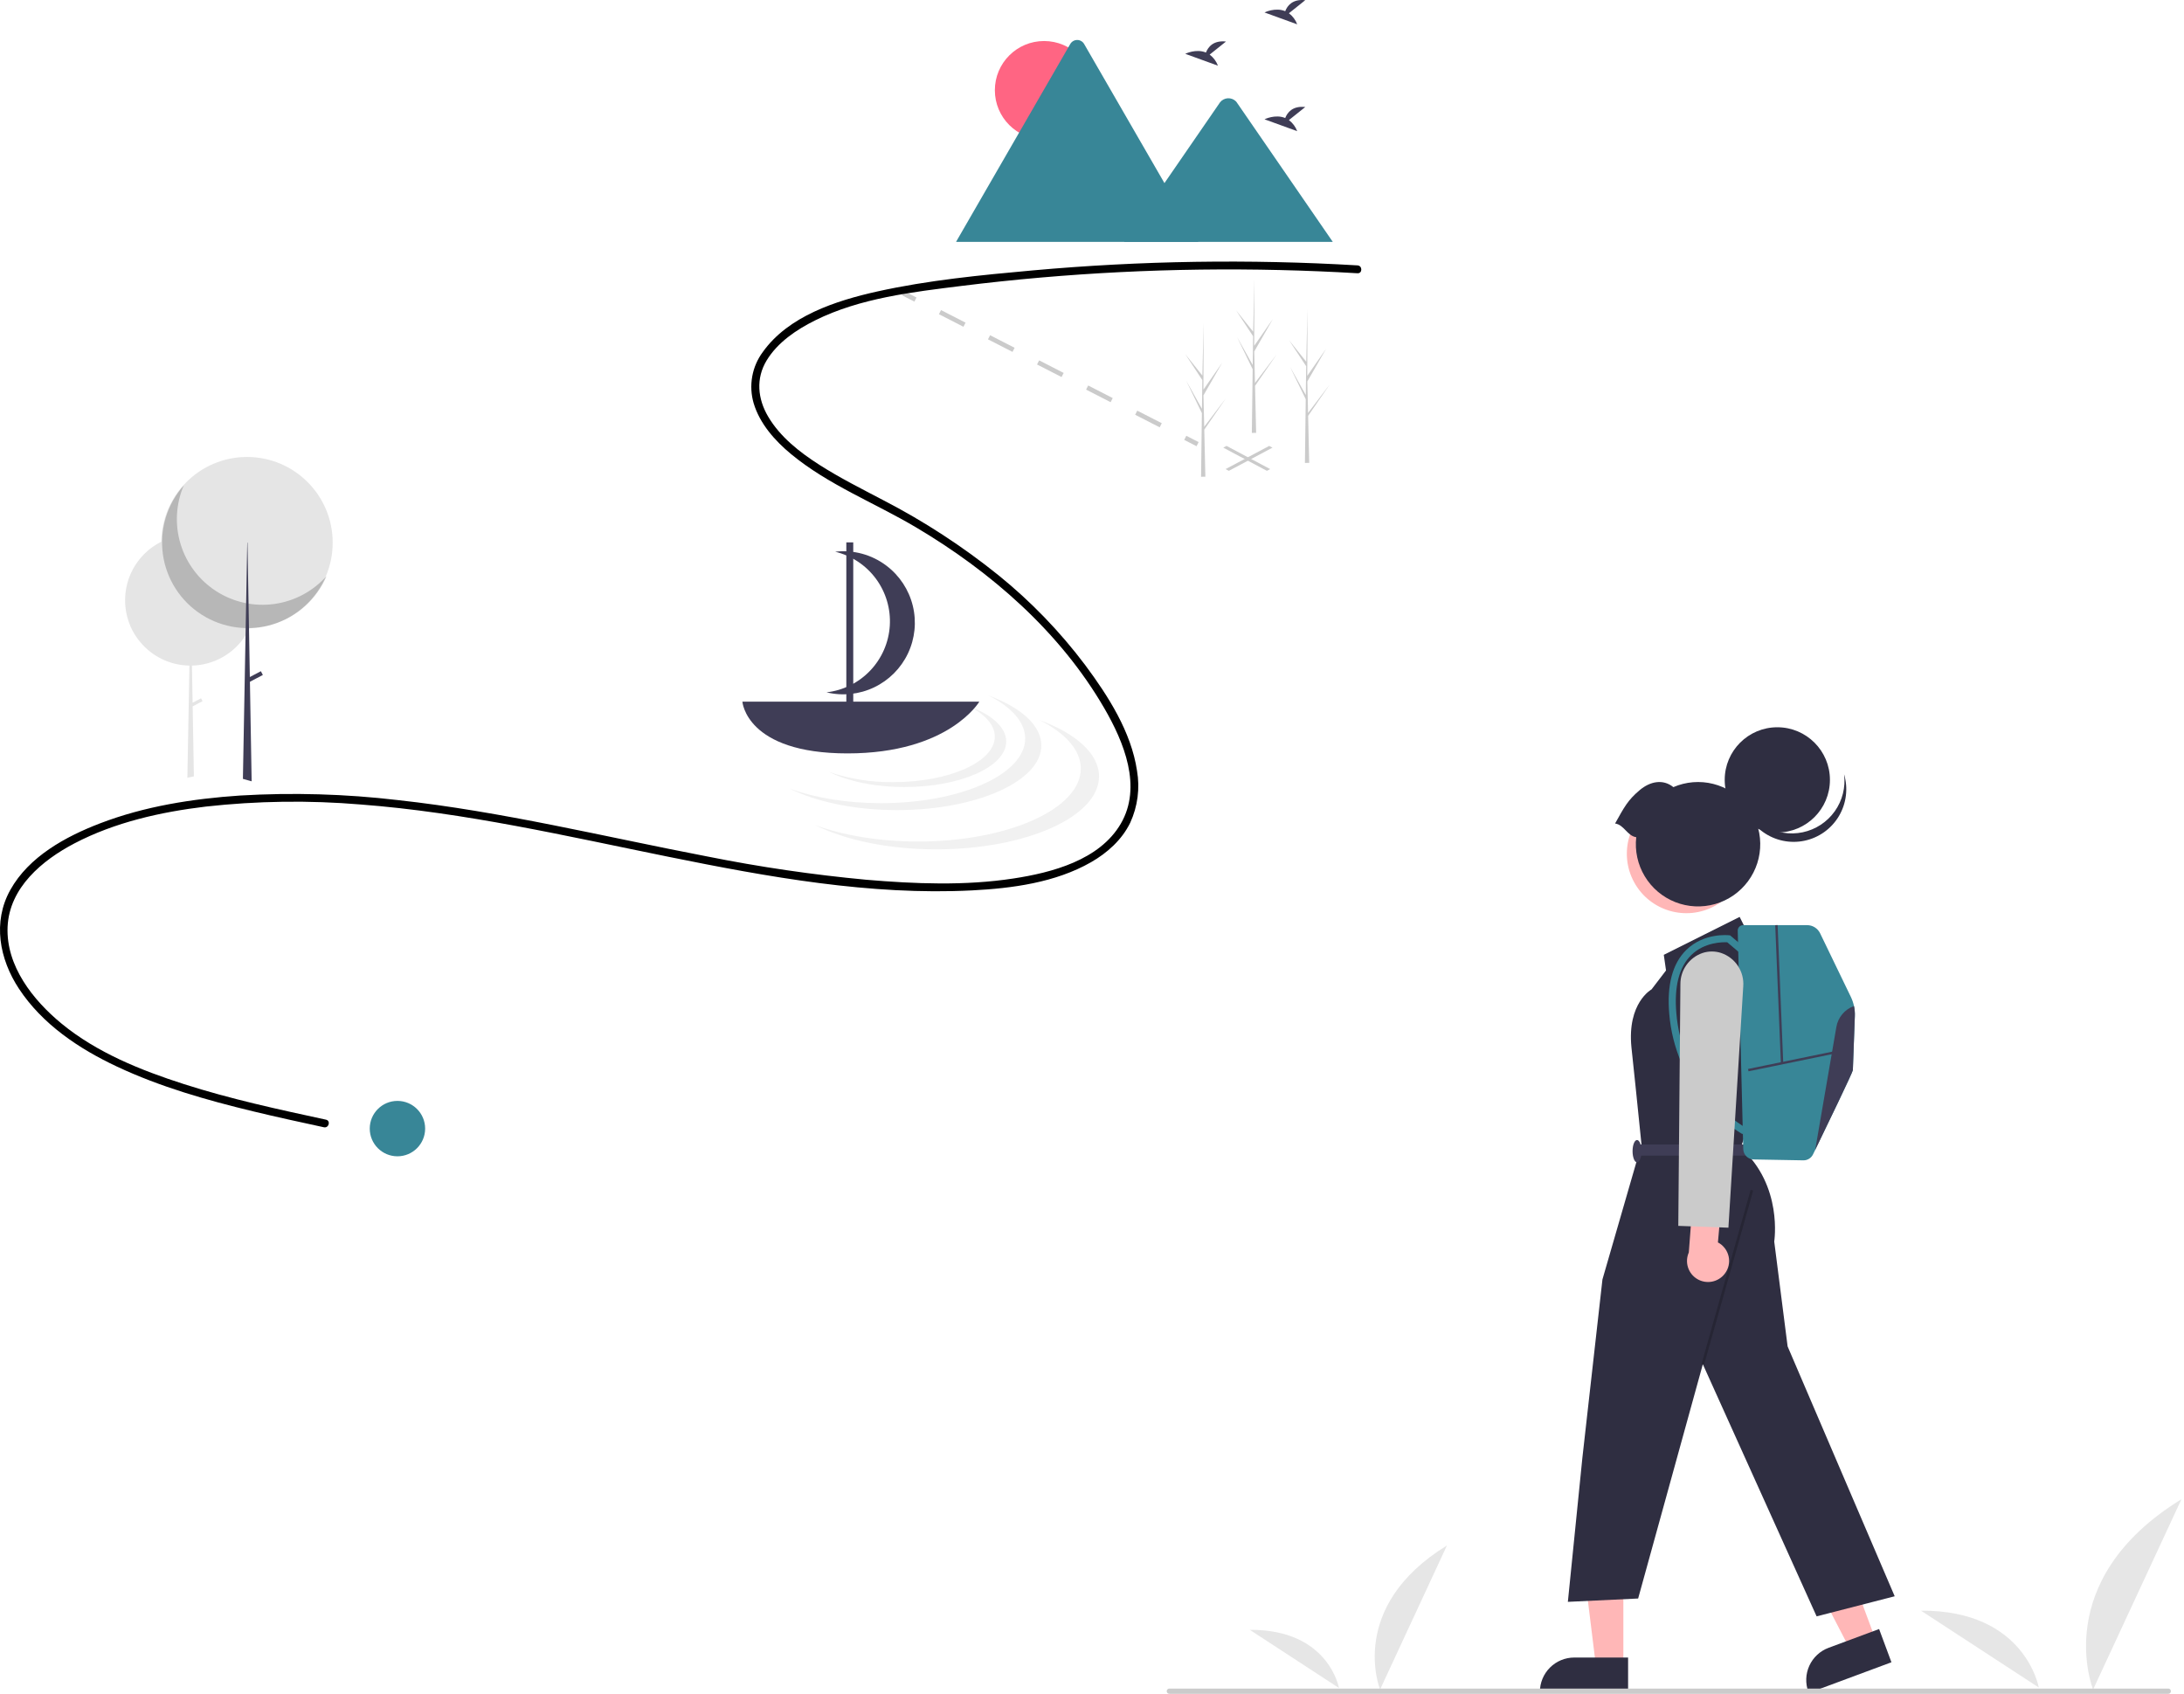 <svg width="833" height="646" viewBox="0 0 833 646" fill="none" xmlns="http://www.w3.org/2000/svg">
<g id="undraw_adventure_map_hnin 1" clip-path="url(#clip0)">
<g id="Flowers">
<path id="Flower202" d="M526.378 644.357C526.378 644.357 513.625 612.966 551.883 589.423L526.378 644.357Z" fill="#E6E6E6"/>
<path id="Flower201" d="M510.694 643.786C510.694 643.786 506.804 621.412 476.694 621.604L510.694 643.786Z" fill="#E6E6E6"/>
<path id="Flower102" d="M798.333 644.357C798.333 644.357 781.484 602.885 832.028 571.782L798.333 644.357Z" fill="#E6E6E6"/>
<path id="Flower101" d="M777.612 643.602C777.612 643.602 772.473 614.043 732.694 614.297Z" fill="#E6E6E6"/>
</g>
<g id="Path">
<path id="Mark02" d="M483.215 179.569L466.576 170.731L467.821 170.069L484.46 178.908L483.215 179.569Z" fill="#CBCBCB"/>
<path id="Mark01" d="M468.701 179.569L467.457 178.908L484.095 170.069L485.34 170.731L468.701 179.569Z" fill="#CBCBCB"/>
<path id="Trail03" d="M344.861 111.062L344.058 112.629L348.758 115.038L349.561 113.471L344.861 111.062Z" fill="#CBCBCB"/>
<path id="Trail02" d="M442.314 162.978L432.959 158.184L433.762 156.617L443.117 161.411L442.314 162.978ZM423.603 153.39L414.247 148.596L415.05 147.029L424.406 151.823L423.603 153.39ZM404.892 143.802L395.536 139.008L396.339 137.441L405.695 142.235L404.892 143.802ZM386.181 134.214L376.825 129.42L377.628 127.853L386.984 132.647L386.181 134.214ZM367.469 124.626L358.114 119.832L358.917 118.265L368.272 123.059L367.469 124.626Z" fill="#CBCBCB"/>
<path id="Trail01" d="M452.473 166.205L451.67 167.772L456.37 170.181L457.173 168.614L452.473 166.205Z" fill="#CBCBCB"/>
<path id="FullMoon" d="M97.571 228.92C97.571 229.47 97.553 230.016 97.518 230.556C97.318 233.675 96.53 236.728 95.196 239.553C95.185 239.577 95.173 239.6 95.163 239.622C95.101 239.753 95.037 239.884 94.972 240.014C94.575 240.813 94.134 241.59 93.653 242.341C91.453 245.789 88.437 248.642 84.872 250.648C81.308 252.654 77.304 253.751 73.215 253.843L73.461 268.02L76.676 266.327L77.25 267.418L73.485 269.4L73.945 295.731L73.951 296.083L71.465 296.636L71.47 296.283L72.253 253.844C68.961 253.797 65.712 253.096 62.693 251.783C59.675 250.47 56.947 248.57 54.669 246.194C54.512 246.032 54.357 245.864 54.205 245.699L54.188 245.68C52.29 243.61 50.755 241.234 49.647 238.653C49.672 238.681 49.697 238.707 49.722 238.734C47.219 232.882 47.049 226.294 49.247 220.32C51.445 214.346 55.845 209.439 61.544 206.605C61.63 206.562 61.718 206.52 61.804 206.477C67.442 203.762 73.894 203.264 79.882 205.081C85.869 206.899 90.955 210.9 94.132 216.291C94.284 216.546 94.43 216.807 94.572 217.069C96.545 220.707 97.576 224.781 97.571 228.92V228.92Z" fill="#E5E5E5"/>
<path id="MoonBorder" d="M94.216 239.636C112.261 239.636 126.89 225.007 126.89 206.962C126.89 188.916 112.261 174.287 94.216 174.287C76.17 174.287 61.541 188.916 61.541 206.962C61.541 225.007 76.17 239.636 94.216 239.636Z" fill="#E5E5E5"/>
<path id="Moon" opacity="0.2" d="M70.09 185.138C67.042 192.267 66.629 200.248 68.923 207.654C71.218 215.06 76.072 221.409 82.616 225.566C89.161 229.723 96.971 231.417 104.65 230.346C112.329 229.275 119.377 225.508 124.535 219.719C122.673 224.075 119.886 227.974 116.368 231.146C112.85 234.317 108.684 236.686 104.16 238.088C99.635 239.491 94.86 239.892 90.164 239.265C85.469 238.639 80.966 236.999 76.968 234.459C72.969 231.919 69.571 228.541 67.008 224.557C64.445 220.574 62.778 216.08 62.124 211.389C61.47 206.697 61.843 201.92 63.219 197.387C64.594 192.854 66.939 188.675 70.09 185.138V185.138Z" fill="black"/>
<path id="DeadTree" d="M95.983 297.986L92.646 297.05L92.653 296.691L93.653 242.341L93.703 239.631L93.704 239.552L93.879 230.056L94.132 216.293V216.291L94.304 206.962H94.396L94.572 217.069L94.801 230.224L94.965 239.558V239.627L94.972 240.012V240.014L95.289 258.209L95.322 260.017L95.977 297.624L95.983 297.986Z" fill="#3F3D56"/>
<path id="Branch" d="M99.502 255.991L94.101 258.834L94.853 260.264L100.255 257.42L99.502 255.991Z" fill="#3F3D56"/>
<path id="River" d="M517.769 101.216C476.529 98.778 435.164 99.414 394.018 103.119C374.187 104.911 354.04 106.847 334.574 111.173C318.896 114.658 300.699 120.547 290.93 134.264C288.884 137.027 287.506 140.227 286.902 143.612C286.298 146.998 286.486 150.477 287.45 153.777C289.779 161.597 295.573 168.106 301.744 173.203C315.947 184.937 333.569 191.764 349.31 201.086C378.05 218.106 404.353 241.046 421.236 270.187C428.665 283.01 435.732 300.061 427.459 314.191C419.355 328.033 401.264 332.802 386.51 335.051C368.017 337.87 348.969 337.106 330.399 335.527C310.041 333.629 289.796 330.664 269.748 326.644C230.473 319.102 191.556 309.509 151.735 305.147C131.769 302.798 111.634 302.216 91.566 303.407C73.441 304.63 55.162 307.496 38.135 314.031C25.015 319.067 11.029 326.687 3.942 339.393C-2.89 351.642 -0.225 365.767 7.214 377.069C16.164 390.666 30.121 399.984 44.632 406.794C61.153 414.548 78.825 419.575 96.519 423.849C105.493 426.017 114.515 427.977 123.538 429.927C125.421 430.333 126.225 427.442 124.336 427.034C106.14 423.102 87.891 419.157 70.147 413.465C53.726 408.198 36.922 401.451 23.475 390.391C12.596 381.444 2.253 368.374 2.895 353.515C3.543 338.536 16.111 328.077 28.429 321.639C43.824 313.594 61.314 309.675 78.453 307.627C98.076 305.44 117.867 305.171 137.543 306.823C177.27 309.846 216.109 318.896 255.059 326.789C292.899 334.457 331.92 341.558 370.698 339.591C386.068 338.812 402.537 336.609 416.109 328.851C422.322 325.299 427.925 320.289 431.083 313.77C433.928 307.568 434.828 300.649 433.664 293.926C431.463 279.156 422.69 265.46 413.937 253.695C404.342 240.935 393.212 229.406 380.798 219.367C367.173 208.403 352.483 198.833 336.948 190.802C328.71 186.465 320.355 182.294 312.504 177.27C304.976 172.453 297.55 166.657 292.953 158.838C288.977 152.074 288.248 144.355 292.389 137.496C296.578 130.558 303.794 125.719 310.911 122.183C328.057 113.664 347.991 111.384 366.75 109.047C407.03 104.047 447.623 102.023 488.201 102.991C498.064 103.223 507.92 103.632 517.769 104.216C519.698 104.33 519.691 101.329 517.769 101.216V101.216Z" fill="black"/>
<g id="Mountains">
<path id="Sun" d="M398.219 53.181C408.584 53.181 416.987 44.779 416.987 34.413C416.987 24.047 408.584 15.645 398.219 15.645C387.853 15.645 379.45 24.047 379.45 34.413C379.45 44.779 387.853 53.181 398.219 53.181Z" fill="#FF6583"/>
<path id="Mountain02" d="M457.073 92.247H365C364.885 92.249 364.77 92.24 364.656 92.22L408.203 16.796C408.469 16.326 408.854 15.935 409.321 15.663C409.787 15.391 410.317 15.248 410.857 15.248C411.396 15.248 411.926 15.391 412.393 15.663C412.859 15.935 413.244 16.326 413.51 16.796L442.734 67.41L444.134 69.831L457.073 92.247Z" fill="#388697"/>
<path id="Mountain01" d="M508.335 92.248H428.701L444.132 69.834L445.242 68.219L465.35 39.009C465.706 38.562 466.151 38.195 466.658 37.931C467.165 37.668 467.721 37.514 468.291 37.48C468.861 37.446 469.432 37.533 469.967 37.734C470.501 37.935 470.988 38.246 471.394 38.648C471.498 38.762 471.595 38.882 471.683 39.009L508.335 92.248Z" fill="#388697"/>
<path id="Birds03" d="M491.607 5.052L497.837 0.07C492.997 -0.464 491.009 2.175 490.195 4.264C486.414 2.694 482.299 4.752 482.299 4.752L494.763 9.277C494.134 7.597 493.039 6.132 491.607 5.052V5.052Z" fill="#3F3D56"/>
<path id="Birds02" d="M461.375 20.825L467.605 15.843C462.765 15.309 460.777 17.948 459.963 20.037C456.182 18.468 452.067 20.525 452.067 20.525L464.531 25.05C463.902 23.37 462.807 21.905 461.375 20.825V20.825Z" fill="#3F3D56"/>
<path id="Birds01" d="M491.607 45.8L497.837 40.817C492.997 40.283 491.009 42.923 490.195 45.012C486.414 43.442 482.299 45.499 482.299 45.499L494.763 50.024C494.134 48.345 493.039 46.879 491.607 45.8V45.8Z" fill="#3F3D56"/>
</g>
<g id="Boat">
<path id="Vector" d="M376.975 265.235C385.702 269.597 391.015 275.358 391.015 281.677C391.015 295.289 366.384 306.323 336 306.323C322.79 306.323 310.671 304.236 301.187 300.759C311.26 305.794 325.882 308.964 342.162 308.964C372.545 308.964 397.177 297.929 397.177 284.317C397.177 276.623 389.304 269.755 376.975 265.235Z" fill="#F1F1F1"/>
<path id="Vector_2" d="M396.387 274.585C406.235 279.507 412.23 286.008 412.23 293.138C412.23 308.497 384.437 320.948 350.152 320.948C335.246 320.948 321.571 318.593 310.87 314.67C322.236 320.351 338.735 323.928 357.105 323.928C391.389 323.928 419.183 311.477 419.183 296.117C419.183 287.436 410.299 279.685 396.387 274.585Z" fill="#F1F1F1"/>
<path id="Vector_3" d="M369.545 269.353C375.694 272.426 379.437 276.485 379.437 280.937C379.437 290.527 362.084 298.301 340.678 298.301C332.338 298.409 324.042 297.083 316.151 294.381C323.248 297.928 333.549 300.162 345.019 300.162C366.425 300.162 383.778 292.387 383.778 282.797C383.778 277.377 378.232 272.538 369.545 269.353Z" fill="#F1F1F1"/>
<path id="Vector_4" d="M283.155 267.593C283.155 267.593 284.506 287.341 323.237 287.341C361.967 287.341 373.53 267.593 373.53 267.593H283.155Z" fill="#3F3D56"/>
<path id="Vector_5" d="M338.129 215.777C332.537 211.53 325.52 209.61 318.545 210.42C324.778 211.923 330.283 215.573 334.093 220.73C337.903 225.887 339.775 232.221 339.381 238.62C338.987 245.02 336.351 251.076 331.937 255.726C327.523 260.376 321.612 263.323 315.241 264.049C321.335 265.52 327.749 264.849 333.405 262.147C339.062 259.445 343.616 254.878 346.301 249.214C348.987 243.55 349.64 237.134 348.152 231.045C346.664 224.955 343.124 219.564 338.129 215.777V215.777Z" fill="#3F3D56"/>
<path id="Vector_6" d="M325.437 206.856H322.796V269.714H325.437V206.856Z" fill="#3F3D56"/>
</g>
<path id="PathTree03" d="M498.984 160.153L498.969 160.128L498.934 158.593L507.207 146.582L498.944 157.444L498.914 157.768L498.631 145.491L505.777 133.038L498.611 143.335L498.686 117.9L498.685 117.815L498.683 117.898L498.209 137.944L491.696 129.802L498.188 139.671L498.045 150.653L492.053 139.935L498.023 152.267L497.944 158.374L497.725 175.291L497.709 176.555C498.261 176.559 498.807 176.55 499.348 176.527L498.973 160.278L498.984 160.153Z" fill="#CBCBCB"/>
<path id="PathTree02" d="M459.373 165.434L459.359 165.41L459.323 163.875L467.596 151.863L459.333 162.725L459.303 163.05L459.02 150.773L466.166 138.32L459 148.616L459.075 123.181L459.075 123.096L459.072 123.18L458.598 143.226L452.085 135.083L458.577 144.953L458.435 155.934L452.442 145.217L458.413 157.549L458.333 163.655L458.114 180.572L458.098 181.836C458.65 181.841 459.197 181.831 459.737 181.809L459.362 165.56L459.373 165.434Z" fill="#CBCBCB"/>
<path id="PathTree01" d="M478.738 148.71L478.724 148.685L478.688 147.15L486.961 135.139L478.698 146.001L478.668 146.325L478.386 134.048L485.531 121.595L478.365 131.891L478.44 106.457L478.44 106.372L478.438 106.455L477.963 126.501L471.451 118.359L477.942 128.228L477.8 139.21L471.807 128.492L477.778 140.824L477.698 146.931L477.48 163.848L477.464 165.112C478.016 165.116 478.562 165.107 479.103 165.084L478.728 148.835L478.738 148.71Z" fill="#CBCBCB"/>
<path id="PathStart" d="M151.59 441C157.424 441 162.153 436.271 162.153 430.437C162.153 424.603 157.424 419.874 151.59 419.874C145.756 419.874 141.027 424.603 141.027 430.437C141.027 436.271 145.756 441 151.59 441Z" fill="#388697"/>
</g>
<g id="Person">
<path id="PersonLegRight" d="M715.399 625.419L705.62 629.052L686.952 593.062L701.385 587.7L715.399 625.419Z" fill="#FFB7B7"/>
<path id="PersonFootRight" d="M721.415 633.971L689.883 645.686L689.735 645.287C688.526 642.032 688.659 638.43 690.105 635.274C691.552 632.117 694.193 629.664 697.448 628.454L697.448 628.454L716.707 621.299L721.415 633.971Z" fill="#2F2E41"/>
<path id="PersonLegLeft" d="M619.162 635.574L608.73 635.573L603.767 595.335L619.164 595.336L619.162 635.574Z" fill="#FFB7B7"/>
<path id="PersonFootLeft" d="M620.972 645.686L587.334 645.685V645.259C587.335 641.787 588.714 638.457 591.169 636.002C593.625 633.547 596.955 632.167 600.427 632.167H600.428L620.973 632.168L620.972 645.686Z" fill="#2F2E41"/>
<path id="PersonBody" d="M666.924 356.505L663.52 349.697L634.589 364.163L635.44 370.119L629.909 377.352C629.909 377.352 620.549 382.458 622.251 399.476L623.952 415.644L626.08 436.491L611.189 487.972L603.53 556.046L597.999 610.93L624.803 609.654L649.48 520.307L692.877 616.461L722.659 608.803L681.815 513.5L676.71 473.506C676.71 473.506 680.113 452.233 663.946 437.768L666.498 430.109V420.672L675.008 375.65L666.924 356.505Z" fill="#2F2E41"/>
<path id="PersonLegsDivider" opacity="0.2" d="M667.719 453.799L648.999 520.171L649.961 520.443L668.681 454.071L667.719 453.799Z" fill="black"/>
<path id="PersonBelt" d="M666.073 436.491H624.378V440.746H666.073V436.491Z" fill="#3F3D56"/>
<path id="PersonButton" d="M624.378 443.299C625.318 443.299 626.08 441.394 626.08 439.044C626.08 436.694 625.318 434.789 624.378 434.789C623.438 434.789 622.676 436.694 622.676 439.044C622.676 441.394 623.438 443.299 624.378 443.299Z" fill="#3F3D56"/>
<path id="PersonHead" d="M654.06 345.5C665.052 339.491 669.091 325.71 663.083 314.718C657.074 303.726 643.293 299.687 632.301 305.695C621.31 311.704 617.27 325.485 623.279 336.477C629.287 347.469 643.069 351.508 654.06 345.5Z" fill="#FFB7B7"/>
<path id="PersonBraid" d="M677.889 317.5C688.971 317.5 697.955 308.517 697.955 297.435C697.955 286.353 688.971 277.369 677.889 277.369C666.807 277.369 657.823 286.353 657.823 297.435C657.823 308.517 666.807 317.5 677.889 317.5Z" fill="#2F2E41"/>
<path id="PersonBraidStrang" d="M703.353 295.285C704.144 297.944 704.376 300.738 704.033 303.491C703.69 306.243 702.781 308.895 701.361 311.278C699.942 313.662 698.044 315.725 695.787 317.338C693.53 318.95 690.963 320.078 688.248 320.648C685.534 321.219 682.73 321.221 680.015 320.653C677.3 320.086 674.732 318.961 672.473 317.351C670.214 315.741 668.313 313.68 666.891 311.299C665.469 308.917 664.556 306.266 664.21 303.514C665.648 308.341 668.848 312.451 673.176 315.028C677.503 317.605 682.642 318.46 687.571 317.424C692.5 316.388 696.859 313.536 699.782 309.435C702.706 305.334 703.981 300.283 703.353 295.285V295.285Z" fill="#2F2E41"/>
<path id="PersonHair" d="M624.081 319.3C623.492 324.487 624.631 329.723 627.32 334.197C630.009 338.672 634.098 342.134 638.955 344.048C643.811 345.962 649.163 346.221 654.182 344.785C659.2 343.349 663.605 340.297 666.713 336.104C669.822 331.91 671.46 326.808 671.375 321.589C671.29 316.37 669.486 311.324 666.242 307.234C662.998 303.144 658.496 300.238 653.433 298.967C648.37 297.695 643.029 298.129 638.238 300.201C634.276 297.005 629.363 297.996 625.369 301.368C620.852 305.182 619.512 307.801 616.009 314.073C619.453 314.556 620.637 318.817 624.081 319.3Z" fill="#2F2E41"/>
<g id="PersonBackpack">
<path id="Vector_7" d="M707.455 387.511C707.201 394.233 706.698 407.464 706.698 408.139C706.698 408.851 696.668 429.62 692.334 438.558V438.563C692.026 439.193 691.75 439.764 691.505 440.267C691.17 440.961 690.643 441.544 689.986 441.947C689.33 442.35 688.572 442.557 687.802 442.542L668.864 442.202C667.823 442.185 666.83 441.765 666.091 441.032C665.352 440.299 664.924 439.309 664.898 438.268L662.786 354.953C662.779 354.678 662.827 354.405 662.927 354.149C663.027 353.893 663.178 353.66 663.37 353.463C663.561 353.267 663.791 353.11 664.044 353.003C664.297 352.896 664.569 352.841 664.844 352.841H689.266C690.297 352.841 691.308 353.133 692.182 353.681C693.055 354.229 693.757 355.013 694.206 355.941L705.928 380.191C707.027 382.47 707.551 384.983 707.455 387.511V387.511Z" fill="#388697"/>
<path id="Vector_8" d="M664.569 432.551C659.709 429.606 655.343 425.916 651.629 421.615C643 411.91 637.753 399.668 636.674 386.727C635.711 375.655 637.908 367.424 643.204 362.264C649.935 355.705 659.098 356.658 659.485 356.702L659.895 356.749L666.103 362.002L664.346 364.078L658.792 359.378C657.091 359.293 650.15 359.274 645.08 364.234C640.412 368.799 638.496 376.288 639.383 386.492C640.41 398.813 645.394 410.472 653.591 419.729C657.127 423.819 661.273 427.34 665.881 430.169L664.569 432.551Z" fill="#388697"/>
<path id="Vector_9" d="M699.808 400.898L666.719 407.694L666.902 408.582L699.991 401.786L699.808 400.898Z" fill="#3F3D56"/>
<path id="Vector_10" d="M677.999 352.822L677.094 352.859L679.243 405.51L680.149 405.473L677.999 352.822Z" fill="#3F3D56"/>
<path id="Vector_11" d="M707.455 387.511C707.201 394.233 706.698 407.464 706.698 408.139C706.698 408.851 696.668 429.62 692.334 438.558L700.411 391.659C700.724 389.854 701.51 388.165 702.69 386.764C703.869 385.363 705.399 384.301 707.124 383.686C707.396 384.942 707.507 386.227 707.455 387.511Z" fill="#3F3D56"/>
</g>
<path id="PersonHand" d="M657.829 485.8C658.545 484.878 659.049 483.811 659.307 482.673C659.565 481.536 659.571 480.355 659.323 479.216C659.076 478.076 658.582 477.004 657.875 476.076C657.169 475.147 656.267 474.385 655.234 473.843L656.876 455.684L646.084 451.995L644.126 477.672C643.33 479.467 643.22 481.492 643.818 483.363C644.415 485.234 645.678 486.821 647.367 487.822C649.057 488.824 651.055 489.172 652.983 488.799C654.911 488.426 656.636 487.359 657.829 485.8V485.8Z" fill="#FFB7B7"/>
<path id="PersonArm" d="M659.24 468.228L640.116 467.535L640.925 375.312C640.912 372.702 641.719 370.154 643.232 368.028C644.745 365.902 646.888 364.305 649.359 363.464C651.667 362.697 654.161 362.695 656.471 363.457C659.091 364.344 661.341 366.078 662.866 368.385C664.391 370.693 665.104 373.442 664.893 376.2L659.24 468.228Z" fill="#CBCBCB"/>
<path id="PersonGround" d="M827.001 646H446.001C445.736 646 445.481 645.895 445.294 645.707C445.106 645.52 445.001 645.265 445.001 645C445.001 644.735 445.106 644.48 445.294 644.293C445.481 644.105 445.736 644 446.001 644H827.001C827.266 644 827.52 644.105 827.708 644.293C827.895 644.48 828.001 644.735 828.001 645C828.001 645.265 827.895 645.52 827.708 645.707C827.52 645.895 827.266 646 827.001 646Z" fill="#CBCBCB"/>
</g>
</g>
<defs>
<clipPath id="clip0">
<rect width="832.028" height="646" fill="white"/>
</clipPath>
</defs>
</svg>
